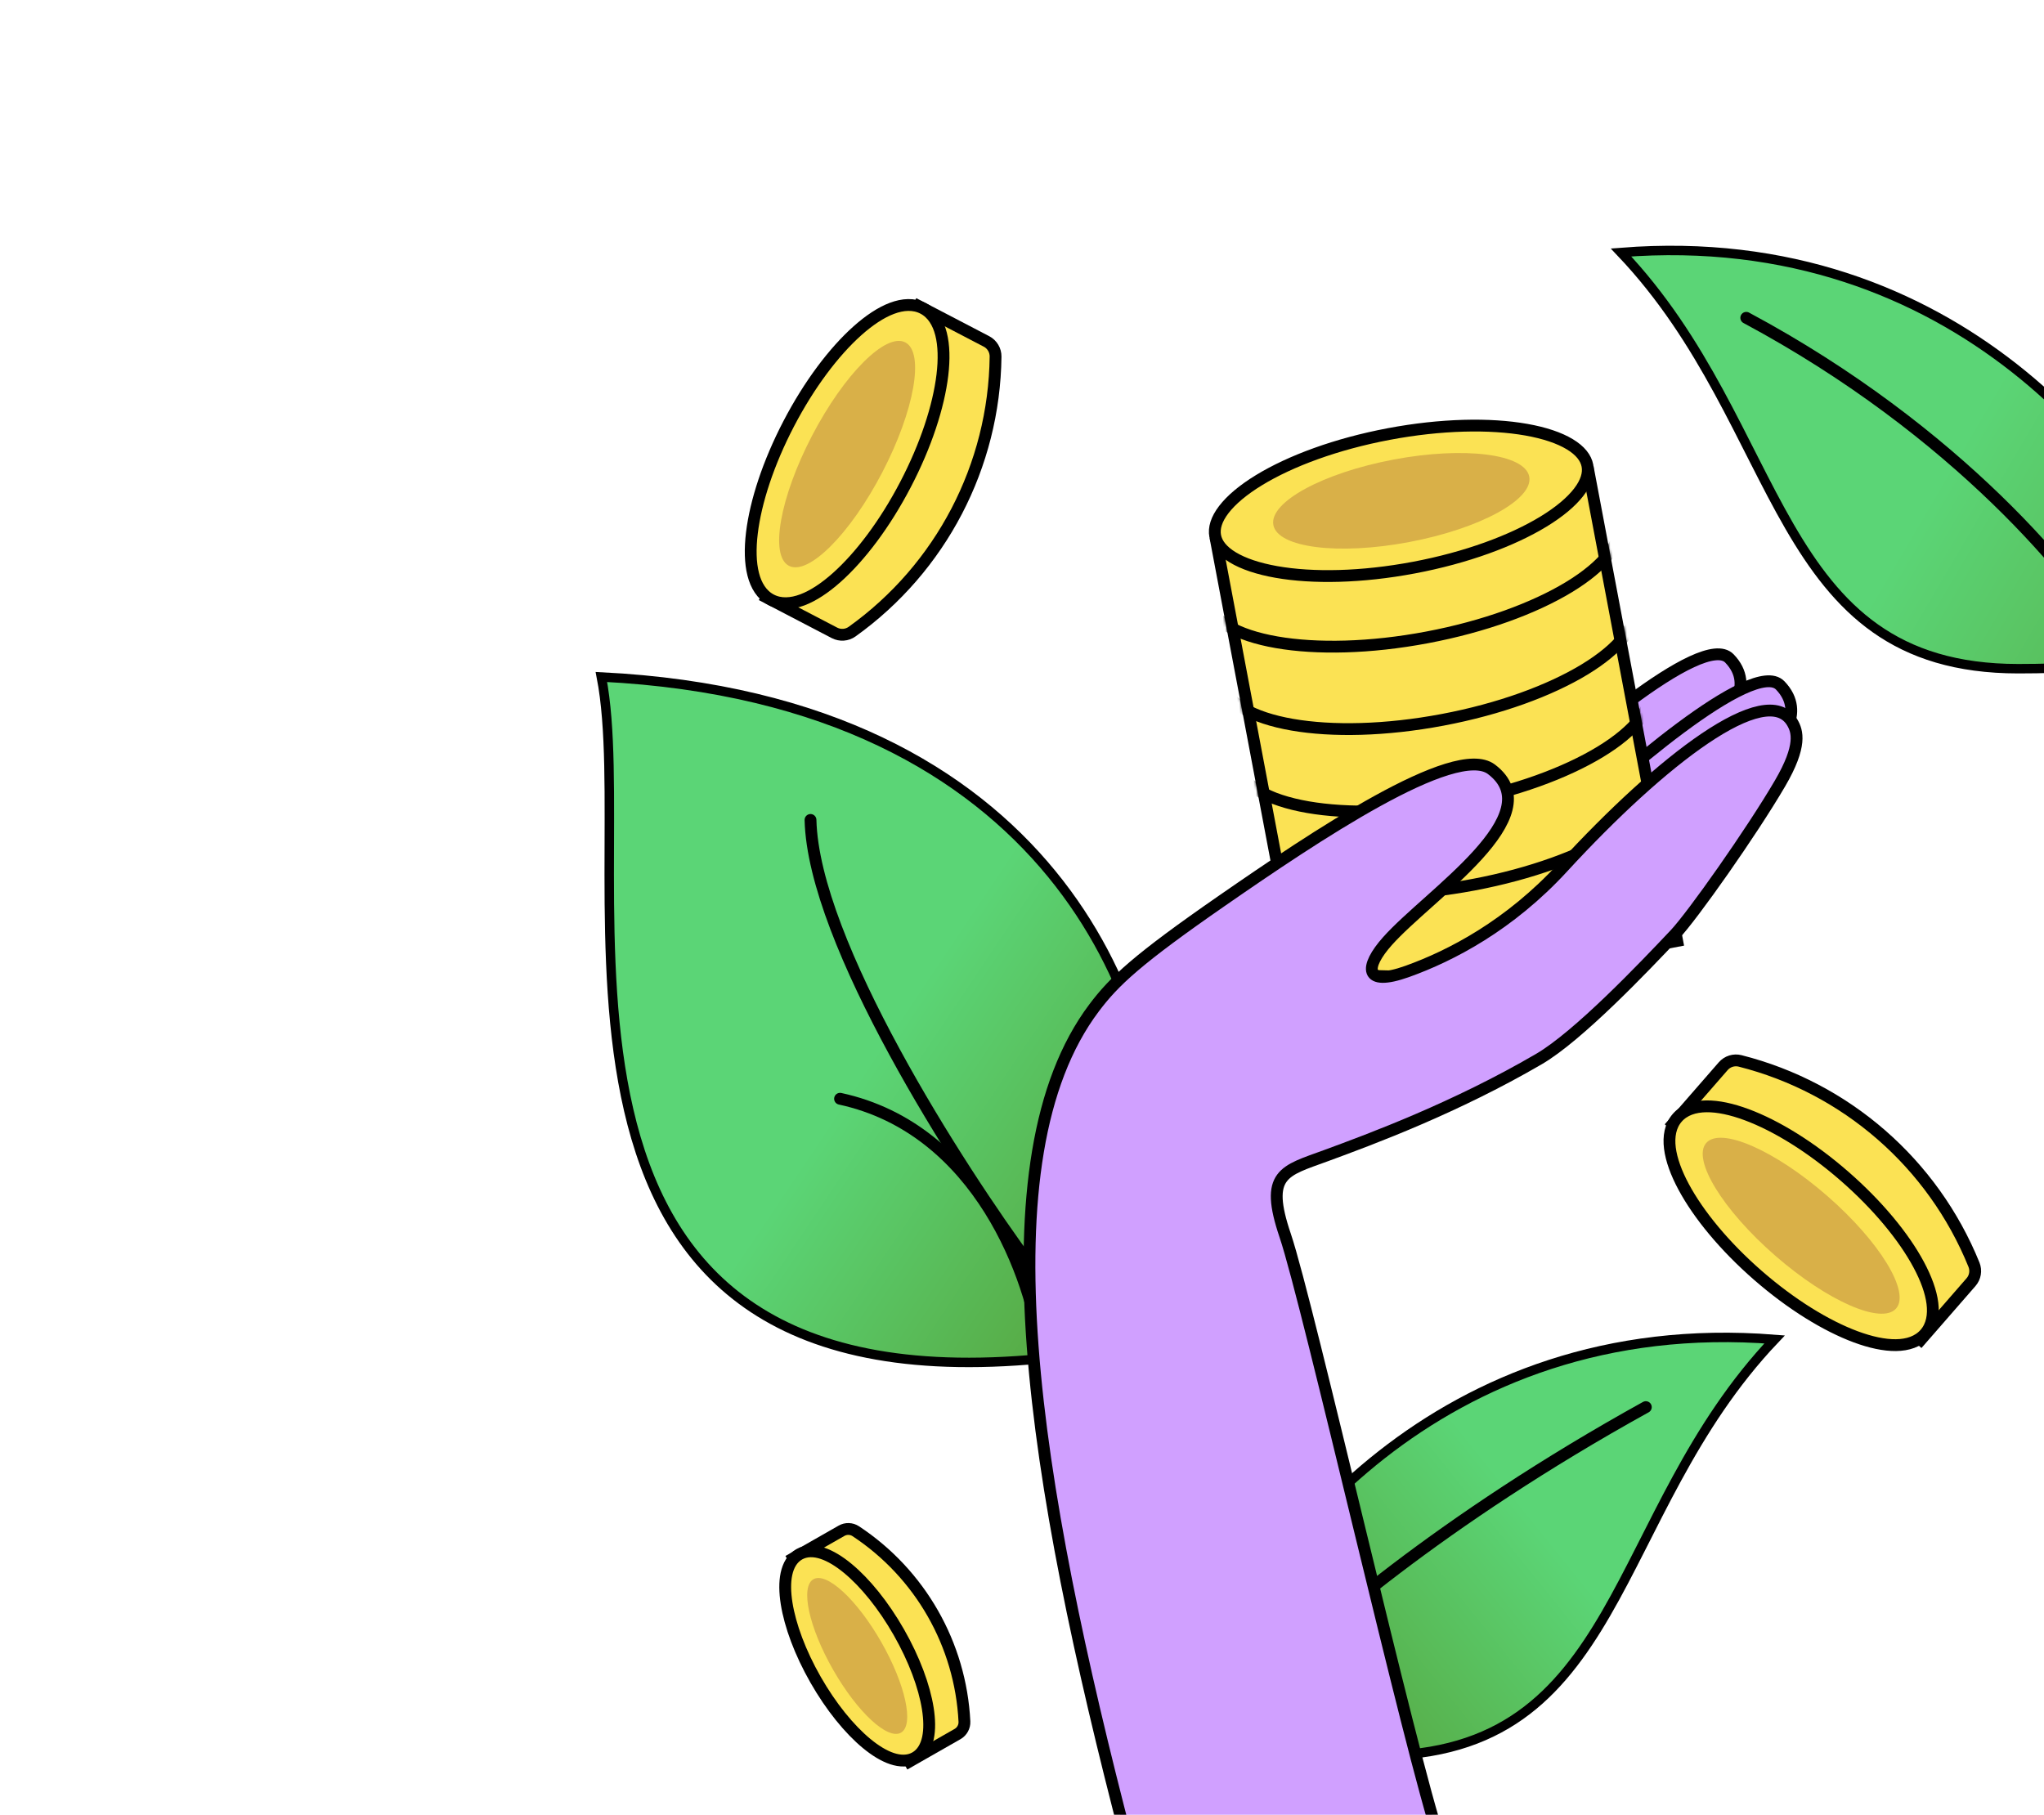 <svg width="865" height="768" viewBox="0 0 865 768" fill="none" xmlns="http://www.w3.org/2000/svg">
<g clip-path="url(#clip0_121_9675)">
<path d="M686 106.848C828.685 95.574 906.272 199.515 927.23 252.894C937.709 262.929 937.752 283 854.091 283C749.515 283 756.573 181.152 686 106.848Z" fill="url(#paint0_linear_121_9675)" stroke="black" stroke-width="4"/>
<path d="M894.5 271.5C880 245.833 828.6 182.5 739 134.5" stroke="black" stroke-width="5" stroke-linecap="round"/>
<path d="M254.5 286.5C446.9 296.1 491.667 429.5 490 495C482 518.833 459.9 568.3 435.5 575.5C208.5 594 271 371.5 254.5 286.5Z" fill="url(#paint1_linear_121_9675)" stroke="black" stroke-width="4"/>
<path d="M440.5 572C436.833 541.667 414.7 477.8 355.5 465" stroke="black" stroke-width="5" stroke-linecap="round"/>
<path d="M436 535.5C405.5 494.167 344.2 398.6 343 347" stroke="black" stroke-width="5" stroke-linecap="round"/>
<path d="M751 566.848C608.315 555.574 530.728 659.515 509.77 712.894C499.291 722.929 499.248 743 582.909 743C687.485 743 680.427 641.152 751 566.848Z" fill="url(#paint2_linear_121_9675)" stroke="black" stroke-width="4"/>
<path d="M537.5 710C554.333 691.833 609.7 643.5 696.5 595.5" stroke="black" stroke-width="5" stroke-linecap="round"/>
<path d="M731.882 278.662C720.578 266.933 663.012 316.753 635.642 343.129L671.751 362.38L724.125 308.762C731.421 303.616 743.186 290.392 731.882 278.662Z" fill="#D0A0FF" stroke="black" stroke-width="5"/>
<path d="M753.365 290.071C742.061 278.342 684.495 328.162 657.126 354.538L745.608 320.171C752.904 315.025 764.669 301.801 753.365 290.071Z" fill="#D0A0FF" stroke="black" stroke-width="5"/>
<path d="M811.014 565.319L812.899 566.962L814.541 565.077L834.124 542.604C835.895 540.572 836.373 537.717 835.36 535.219C817.98 492.359 781.231 460.336 736.397 448.982C733.785 448.321 731.022 449.184 729.251 451.216L709.668 473.69L708.025 475.574L709.91 477.217L811.014 565.319Z" fill="#FBE254" stroke="black" stroke-width="5"/>
<path d="M743.929 539.742C758.056 552.053 772.814 561.109 785.327 565.75C791.574 568.068 797.391 569.333 802.358 569.269C807.322 569.206 811.735 567.798 814.668 564.432C817.601 561.066 818.393 556.502 817.776 551.575C817.16 546.646 815.111 541.058 811.961 535.186C805.651 523.426 794.661 510.045 780.534 497.734C766.407 485.424 751.648 476.368 739.136 471.726C732.889 469.409 727.072 468.143 722.105 468.207C717.14 468.27 712.728 469.678 709.795 473.044C706.861 476.41 706.07 480.974 706.686 485.901C707.303 490.83 709.352 496.419 712.502 502.29C718.811 514.05 729.801 527.431 743.929 539.742Z" fill="#FBE254" stroke="black" stroke-width="5"/>
<ellipse cx="762.236" cy="518.738" rx="53.298" ry="16.763" transform="rotate(41.069 762.236 518.738)" fill="#D9B048"/>
<path d="M383.671 743.284L384.91 745.456L387.081 744.216L405.237 733.851C407.123 732.774 408.243 730.729 408.135 728.559C406.503 695.926 389.429 666.02 362.157 648.023C360.345 646.827 358.014 646.752 356.127 647.829L337.972 658.194L335.801 659.433L337.04 661.604L383.671 743.284Z" fill="#FBE254" stroke="black" stroke-width="5"/>
<path d="M345.145 710.865C351.694 722.336 359.433 731.817 366.734 737.849C370.378 740.859 374.019 743.099 377.441 744.242C380.86 745.385 384.348 745.514 387.317 743.819C390.286 742.124 391.947 739.055 392.702 735.53C393.457 732.001 393.379 727.728 392.64 723.06C391.157 713.705 386.928 702.221 380.379 690.751C373.83 679.28 366.091 669.799 358.79 663.767C355.146 660.757 351.505 658.517 348.083 657.374C344.663 656.231 341.176 656.102 338.207 657.797C335.238 659.492 333.577 662.561 332.822 666.086C332.067 669.615 332.145 673.888 332.884 678.556C334.367 687.911 338.596 699.395 345.145 710.865Z" fill="#FBE254" stroke="black" stroke-width="5"/>
<ellipse cx="362.762" cy="700.808" rx="37.38" ry="11.757" transform="rotate(60.278 362.762 700.808)" fill="#D9B048"/>
<path d="M387.67 131.771L388.826 129.555L391.043 130.711L417.472 144.497C419.862 145.744 421.347 148.228 421.315 150.923C420.758 197.169 398.214 240.387 360.606 267.305C358.414 268.874 355.527 269.077 353.137 267.831L326.708 254.044L324.492 252.888L325.648 250.672L387.67 131.771Z" fill="#FBE254" stroke="black" stroke-width="5"/>
<path d="M383.197 205.064C374.531 221.677 364.09 235.491 354.131 244.375C349.159 248.811 344.204 252.11 339.556 253.862C334.91 255.613 330.288 255.91 326.329 253.845C322.371 251.781 319.97 247.82 318.747 243.007C317.524 238.193 317.395 232.242 318.187 225.626C319.775 212.375 325.129 195.908 333.796 179.294C342.462 162.68 352.903 148.866 362.862 139.982C367.834 135.547 372.789 132.248 377.437 130.496C382.083 128.745 386.706 128.447 390.664 130.512C394.622 132.577 397.023 136.538 398.246 141.35C399.469 146.165 399.598 152.116 398.806 158.732C397.219 171.983 391.864 188.45 383.197 205.064Z" fill="#FBE254" stroke="black" stroke-width="5"/>
<ellipse rx="53.298" ry="16.763" transform="matrix(-0.462 0.887 0.887 0.462 358.494 192.179)" fill="#D9B048"/>
<rect x="514.819" y="229.799" width="160.315" height="201.644" transform="rotate(-10.691 514.819 229.799)" fill="#FBE254" stroke="black" stroke-width="5"/>
<mask id="mask0_121_9675" style="mask-type:alpha" maskUnits="userSpaceOnUse" x="511" y="197" width="202" height="234">
<rect x="511.898" y="227.806" width="165.315" height="206.644" transform="rotate(-10.691 511.898 227.806)" fill="#FBE254"/>
</mask>
<g mask="url(#mask0_121_9675)">
<path d="M685.214 220.428C688.635 238.544 652.245 260.624 603.937 269.744C555.628 278.865 513.694 271.573 510.273 253.457" stroke="black" stroke-width="5"/>
<path d="M691.8 255.313C695.221 273.428 658.831 295.508 610.523 304.628C562.214 313.749 520.28 306.457 516.859 288.341" stroke="black" stroke-width="5"/>
<path d="M698.386 290.197C701.806 308.312 665.417 330.392 617.109 339.512C568.8 348.633 526.866 341.341 523.445 323.225" stroke="black" stroke-width="5"/>
<path d="M704.972 325.081C708.392 343.196 672.003 365.276 623.695 374.396C575.386 383.517 533.451 376.225 530.031 358.109" stroke="black" stroke-width="5"/>
<path d="M711.558 359.965C714.978 378.08 678.589 400.16 630.28 409.28C581.972 418.401 540.037 411.109 536.617 392.993" stroke="black" stroke-width="5"/>
</g>
<path d="M462.979 426.572C414.875 490.572 437.149 626.77 477.041 779.605L609.5 779.605C596.765 742.188 553.645 551.664 543.882 522.887C534.967 496.61 543.416 495.581 561.086 489.096C580.611 481.93 615.943 468.79 651.229 448.218C667.96 438.463 695.585 409.436 708.795 395.446C716.238 387.563 741.16 352.284 753.301 331.519C762.709 315.429 760.603 309.396 758.497 305.794C747.706 287.341 703.113 321.663 661.419 367.037C638.821 391.63 614.009 404.496 595.56 411.104C576.972 417.761 577.469 409.169 587.163 398.288C604.854 378.43 656.87 345.006 631.166 325.581C615.829 313.992 555.79 354.417 517.336 381.052C481.202 406.08 471.524 415.203 462.979 426.572Z" fill="#D0A0FF" stroke="black" stroke-width="5"/>
<path d="M671.788 197.08C672.41 200.375 671.301 204.134 668.136 208.257C664.973 212.378 659.927 216.621 653.253 220.696C639.923 228.836 620.568 236.02 598.358 240.213C576.148 244.407 555.506 244.773 540.125 242.054C532.425 240.693 526.18 238.582 521.732 235.897C517.282 233.212 514.878 230.117 514.256 226.822C513.634 223.527 514.744 219.769 517.908 215.646C521.071 211.524 526.118 207.281 532.791 203.207C546.122 195.067 565.476 187.882 587.686 183.689C609.897 179.496 630.538 179.129 645.919 181.848C653.619 183.21 659.865 185.32 664.313 188.005C668.763 190.69 671.166 193.785 671.788 197.08Z" fill="#FBE254" stroke="black" stroke-width="5"/>
<ellipse cx="593.018" cy="211.951" rx="55.105" ry="17.765" transform="rotate(-10.691 593.018 211.951)" fill="#D9B048"/>
</g>
<defs>
<linearGradient id="paint0_linear_121_9675" x1="809" y1="224" x2="960.015" y2="312.617" gradientUnits="userSpaceOnUse">
<stop stop-color="#5BD576"/>
<stop offset="1" stop-color="#57A943"/>
</linearGradient>
<linearGradient id="paint1_linear_121_9675" x1="379.5" y1="432" x2="492.599" y2="507.846" gradientUnits="userSpaceOnUse">
<stop stop-color="#5BD576"/>
<stop offset="1" stop-color="#57A943"/>
</linearGradient>
<linearGradient id="paint2_linear_121_9675" x1="648" y1="641.5" x2="554.603" y2="716.729" gradientUnits="userSpaceOnUse">
<stop stop-color="#5BD576"/>
<stop offset="1" stop-color="#57A943"/>
</linearGradient>
<clipPath id="clip0_121_9675">
<rect width="865" height="768" fill="white"/>
</clipPath>
</defs>
</svg>
